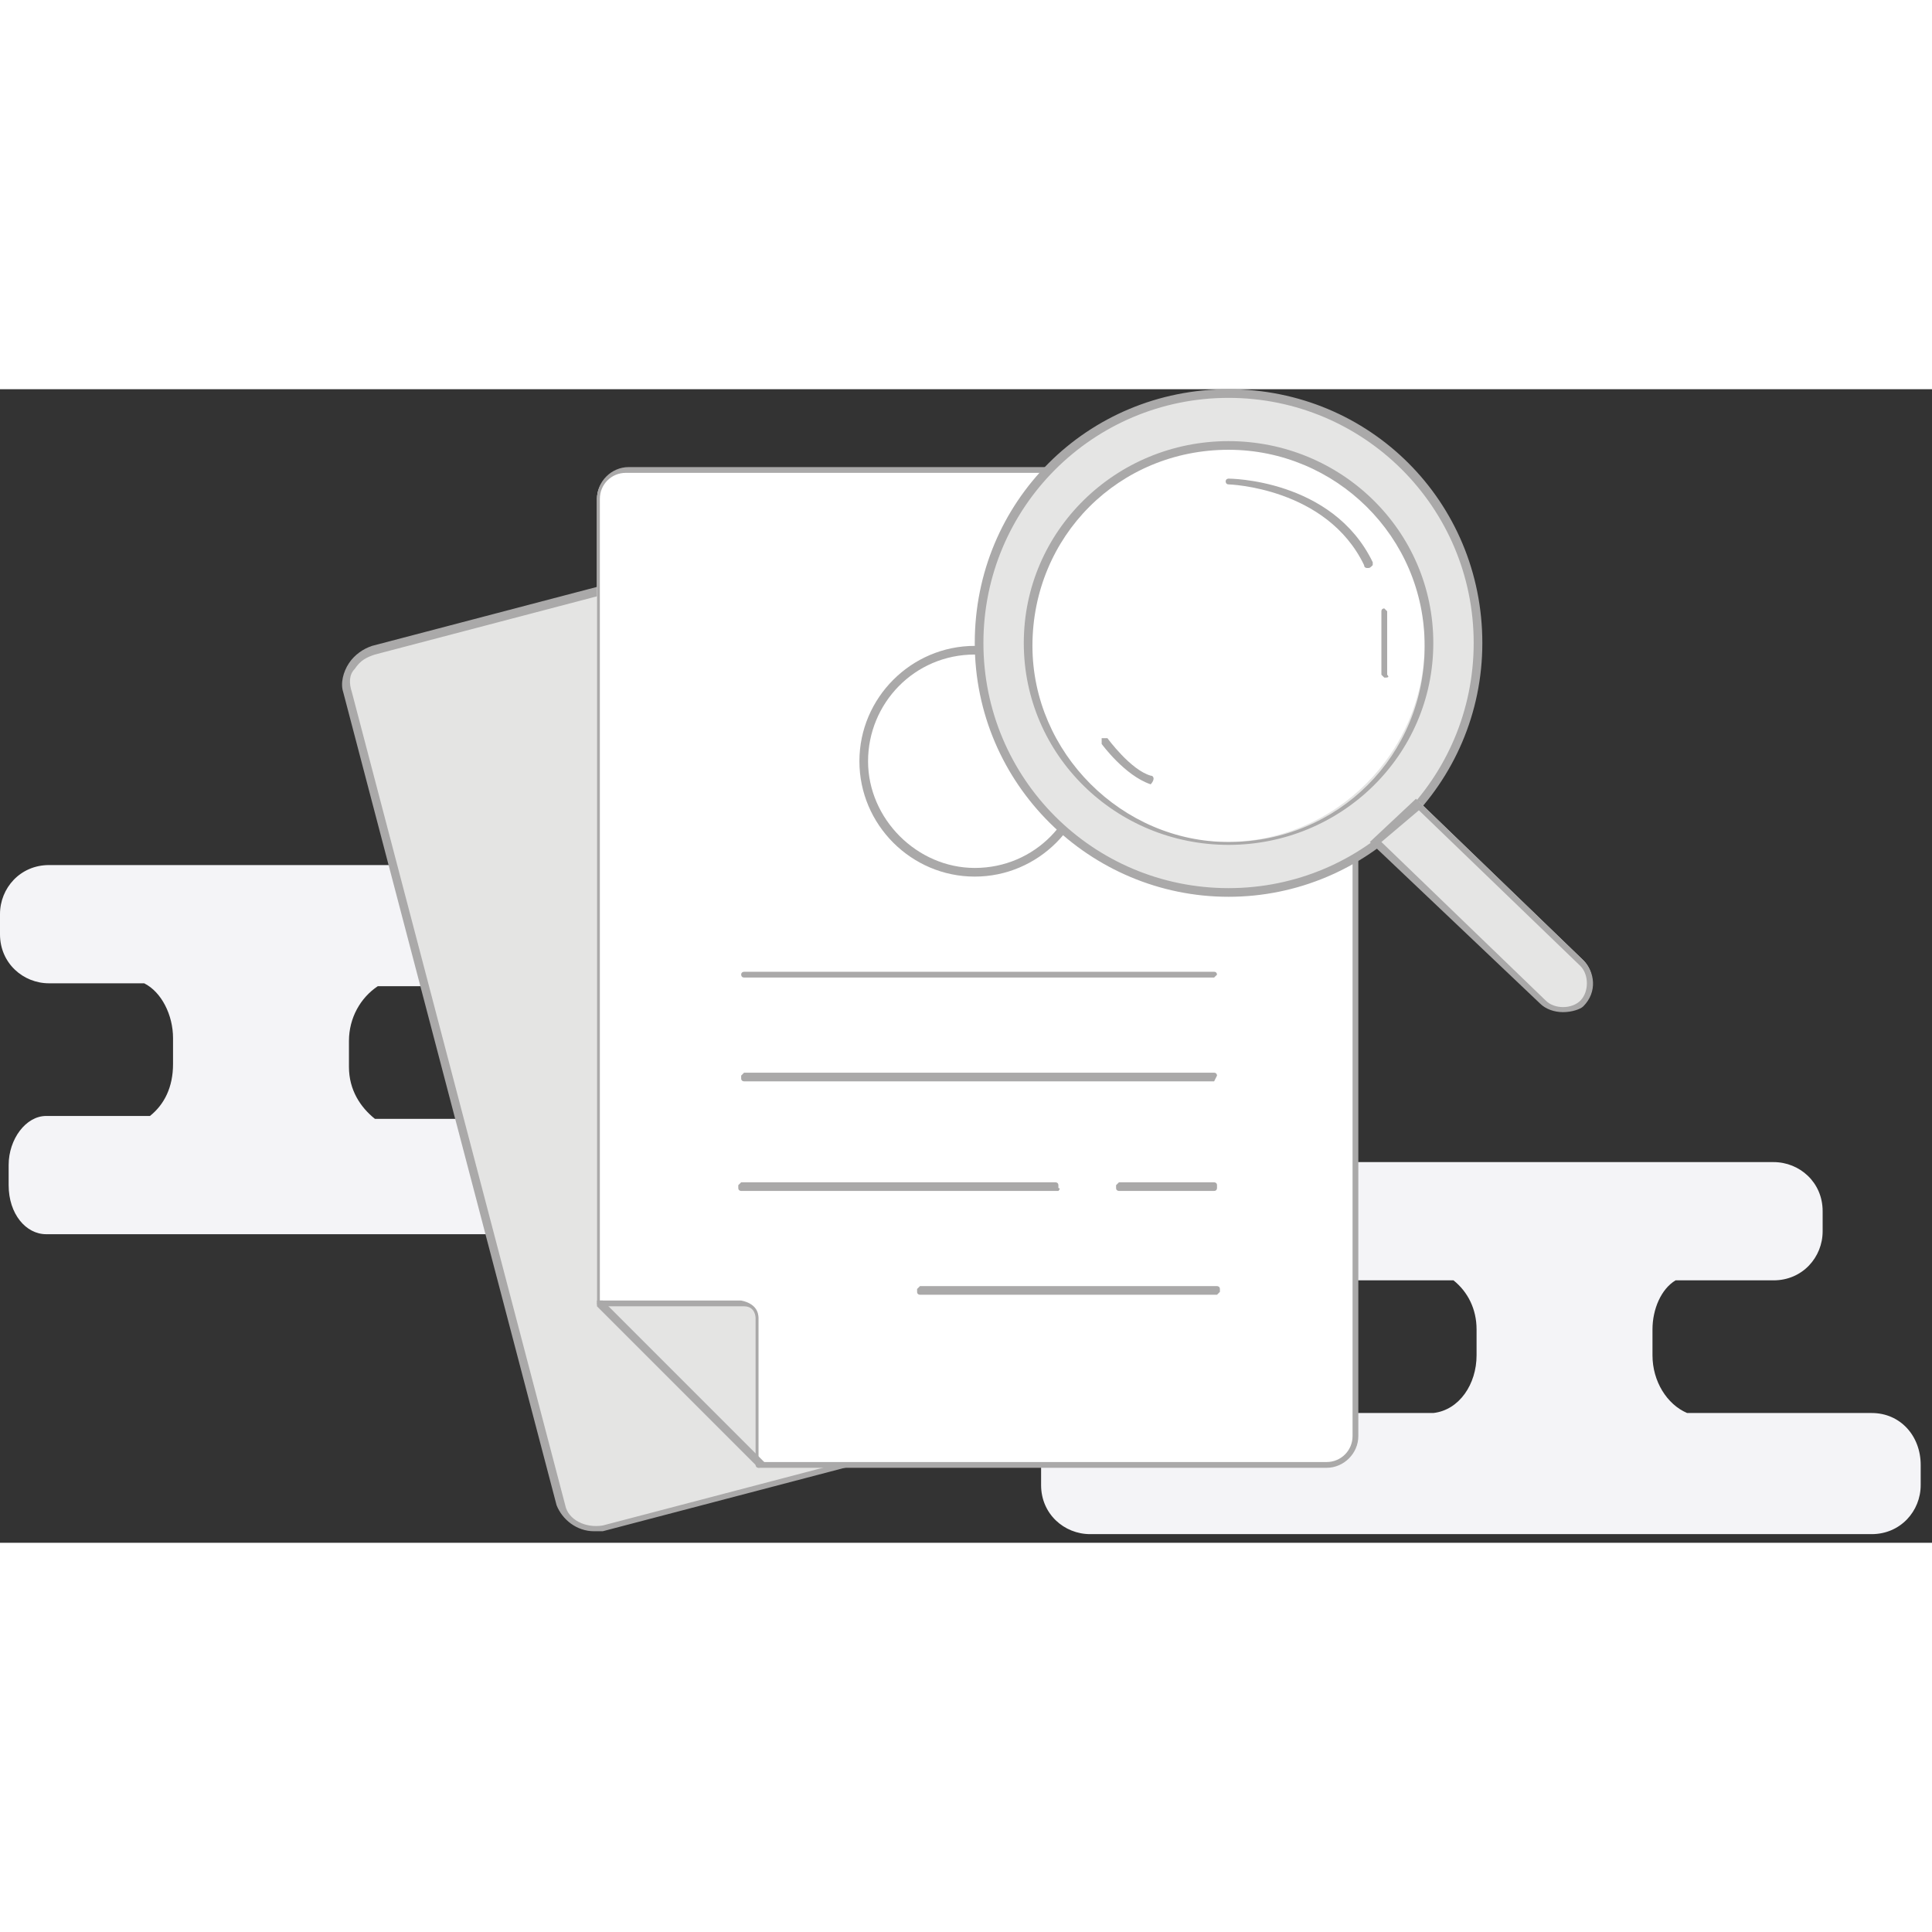 <svg t="1715407217645" class="icon" viewBox="0 0 1715 1024" version="1.1" xmlns="http://www.w3.org/2000/svg" p-id="8510" width="200" height="200"><rect x="0" y="0" width="1715" height="1024" fill="#333333" stroke="none"/><path d="M1661.44 908.8h-163.84c-17.92-7.68-30.72-28.16-30.72-51.2v-23.04c0-17.92 7.68-35.84 20.48-43.52h87.04c25.6 0 43.52-20.48 43.52-43.52v-17.92c0-25.6-20.48-43.52-43.52-43.52H880.64c-25.6 0-43.52 20.48-43.52 43.52v17.92c0 25.6 20.48 43.52 43.52 43.52h409.6c12.8 10.24 20.48 25.6 20.48 43.52v23.04c0 25.6-15.36 48.64-38.4 51.2H967.68c-25.6 0-43.52 20.48-43.52 43.52v20.48c0 25.6 20.48 43.52 43.52 43.52h693.76c25.6 0 43.52-20.48 43.52-43.52v-17.92c0-25.6-17.92-46.08-43.52-46.08zM783.36 483.84v-17.92c0-25.6-20.48-43.52-43.52-43.52H43.52c-25.6 0-43.52 20.48-43.52 43.52v17.92c0 25.6 20.48 43.52 43.52 43.52H128c15.36 7.68 25.6 28.16 25.6 48.64v23.04c0 20.48-7.68 35.84-20.48 46.08H40.96c-17.92 0-33.28 20.48-33.28 43.52v17.92c0 25.6 15.36 43.52 33.28 43.52H563.2c17.92 0 33.28-20.48 33.28-43.52V691.2c0-25.6-15.36-43.52-33.28-43.52h-230.4c-12.8-10.24-23.04-25.6-23.04-46.08v-23.04c0-20.48 10.24-38.4 25.6-48.64h404.48c23.04-2.56 43.52-20.48 43.52-46.08z" fill="#F4F4F7" p-id="8511"></path><path d="M1134.08 824.32c5.12 15.36-5.12 30.72-23.04 35.84l-576 151.04c-17.92 5.12-33.28-5.12-38.4-20.48L307.2 268.8c-5.12-15.36 5.12-30.72 23.04-35.84l576-151.04c17.92-5.12 33.28 5.12 38.4 20.48l189.44 721.92z" fill="#E4E4E3" p-id="8512"></path><path d="M527.36 1013.76c-15.36 0-28.16-10.24-33.28-23.04l-189.44-721.92c-2.56-7.68 0-17.92 5.12-25.6 5.12-7.68 12.8-12.8 20.48-15.36L906.24 76.8c7.68-2.56 17.92-2.56 25.6 2.56 7.68 5.12 15.36 12.8 15.36 20.48l189.44 721.92c2.56 7.68 0 17.92-5.12 25.6-5.12 7.68-12.8 12.8-20.48 15.36l-576 151.04h-7.68zM916.48 84.48h-7.68L332.8 235.52c-7.68 2.56-12.8 5.12-17.92 12.8-5.12 5.12-5.12 12.8-2.56 20.48l189.44 721.92c2.56 12.8 17.92 20.48 33.28 17.92l576-151.04c7.68-2.56 12.8-5.12 17.92-12.8 5.12-5.12 5.12-12.8 2.56-20.48L942.08 102.4c-2.56-7.68-5.12-12.8-12.8-15.36-5.12-2.56-7.68-5.12-12.8-2.56z" fill="#AAA9A9" p-id="8513"></path><path d="M660.48 811.52h-130.56V97.28c0-12.8 10.24-25.6 25.6-25.6H1177.6c12.8 0 25.6 10.24 25.6 25.6v832c0 12.8-10.24 25.6-25.6 25.6H673.28v-130.56s0-12.8-12.8-12.8z" fill="#FFFFFF" p-id="8514"></path><path d="M1177.6 957.44H673.28c-2.56 0-2.56-2.56-2.56-2.56v-130.56s0-10.24-10.24-10.24h-128c-2.56 0-2.56-2.56-2.56-2.56V97.28c0-15.36 12.8-28.16 28.16-28.16H1177.6c15.36 0 28.16 12.8 28.16 28.16v832c0 15.36-12.8 28.16-28.16 28.16z m-501.76-5.12H1177.6c12.8 0 23.04-10.24 23.04-23.04V97.28c0-12.8-10.24-23.04-23.04-23.04H555.52c-12.8 0-23.04 10.24-23.04 23.04v711.68h125.44c12.8 2.56 15.36 10.24 15.36 15.36v128h2.56z" fill="#AAA9A9" p-id="8515"></path><path d="M673.28 957.44s-2.56 0 0 0l-143.36-143.36v-5.12h5.12l143.36 143.36v2.56s-2.56 2.56-5.12 2.56z m192-524.8c-56.32 0-102.4-46.08-102.4-102.4s46.08-102.4 102.4-102.4 102.4 46.08 102.4 102.4-46.08 102.4-102.4 102.4z m0-197.12c-53.76 0-94.72 43.52-94.72 94.72s43.52 94.72 94.72 94.72c53.76 0 94.72-43.52 94.72-94.72s-40.96-94.72-94.72-94.72z m212.48 286.72H660.48c-2.56 0-2.56-2.56-2.56-2.56 0-2.56 2.56-2.56 2.56-2.56h417.28c2.56 0 2.56 2.56 2.56 2.56l-2.56 2.56z m0 92.16H660.48s-2.56 0-2.56-2.56v-2.56l2.56-2.56h417.28c2.56 0 2.56 2.56 2.56 2.56l-2.56 5.12z m-138.24 97.28h-281.6s-2.56 0-2.56-2.56v-2.56l2.56-2.56h279.04s2.56 0 2.56 2.56v2.56c2.56 0 0 2.56 0 2.56z m138.24 0h-84.48s-2.56 0-2.56-2.56v-2.56l2.56-2.56h84.48s2.56 0 2.56 2.56v2.56s0 2.56-2.56 2.56z m2.56 92.16H816.64s-2.56 0-2.56-2.56v-2.56l2.56-2.56h263.68s2.56 0 2.56 2.56v2.56l-2.56 2.56z" fill="#AAA9A9" p-id="8516"></path><path d="M867.84 225.28c0 79.36 43.52 153.6 110.08 192 69.12 38.4 153.6 38.4 222.72 0s110.08-112.64 110.08-192c0-79.36-43.52-153.6-110.08-192s-153.6-38.4-222.72 0c-69.12 40.96-110.08 112.64-110.08 192z" fill="#E5E5E4" p-id="8517"></path><path d="M1090.56 450.56c-122.88 0-225.28-99.84-225.28-225.28S965.12 0 1090.56 0s225.28 99.84 225.28 225.28-102.4 225.28-225.28 225.28z m0-442.88c-120.32 0-217.6 97.28-217.6 217.6s97.28 217.6 217.6 217.6 217.6-97.28 217.6-217.6S1210.88 7.68 1090.56 7.68z" fill="#AAA9A9" p-id="8518"></path><path d="M911.36 225.28c0 97.28 79.36 176.64 176.64 176.64s176.64-79.36 176.64-176.64-76.8-174.08-174.08-174.08-179.2 76.8-179.2 174.08z" fill="#FFFFFF" p-id="8519"></path><path d="M1090.56 404.48c-99.84 0-181.76-79.36-181.76-179.2s81.92-179.2 181.76-179.2c99.84 0 181.76 79.36 181.76 179.2s-81.92 179.2-181.76 179.2z m0-350.72c-97.28 0-174.08 76.8-174.08 174.08 0 94.72 79.36 174.08 174.08 174.08 97.28 0 174.08-76.8 174.08-174.08s-79.36-174.08-174.08-174.08z" fill="#AAA9A9" p-id="8520"></path><path d="M1259.52 366.08l145.92 140.8c10.24 10.24 10.24 25.6 0 35.84-10.24 10.24-25.6 10.24-35.84 0l-148.48-143.36 38.4-33.28z" fill="#E5E5E4" p-id="8521"></path><path d="M1387.52 552.96c-7.68 0-15.36-2.56-20.48-7.68l-151.04-143.36 40.96-38.4 148.48 143.36c10.24 10.24 12.8 28.16 0 40.96-2.56 2.56-10.24 5.12-17.92 5.12z m-161.28-151.04l145.92 140.8c7.68 7.68 23.04 7.68 30.72 0 7.68-7.68 7.68-23.04 0-30.72l-143.36-138.24-33.28 28.16z m-12.8-243.2s-2.56 0-2.56-2.56c-33.28-69.12-120.32-71.68-120.32-71.68-2.56 0-2.56-2.56-2.56-2.56 0-2.56 2.56-2.56 2.56-2.56s92.16 0 128 74.24v2.56c-2.56 2.56-2.56 2.56-5.12 2.56z m-192 192c-2.56 0-2.56 0 0 0-23.04-7.68-43.52-35.84-43.52-35.84v-5.12h5.12s20.48 28.16 38.4 33.28c2.56 0 2.56 2.56 2.56 2.56 0 2.56-2.56 5.12-2.56 5.12zM1228.8 256l-2.56-2.56V197.12c0-2.56 2.56-2.56 2.56-2.56l2.56 2.56v56.32c2.56 2.56 0 2.56-2.56 2.56z" fill="#AAA9A9" p-id="8522"></path></svg>